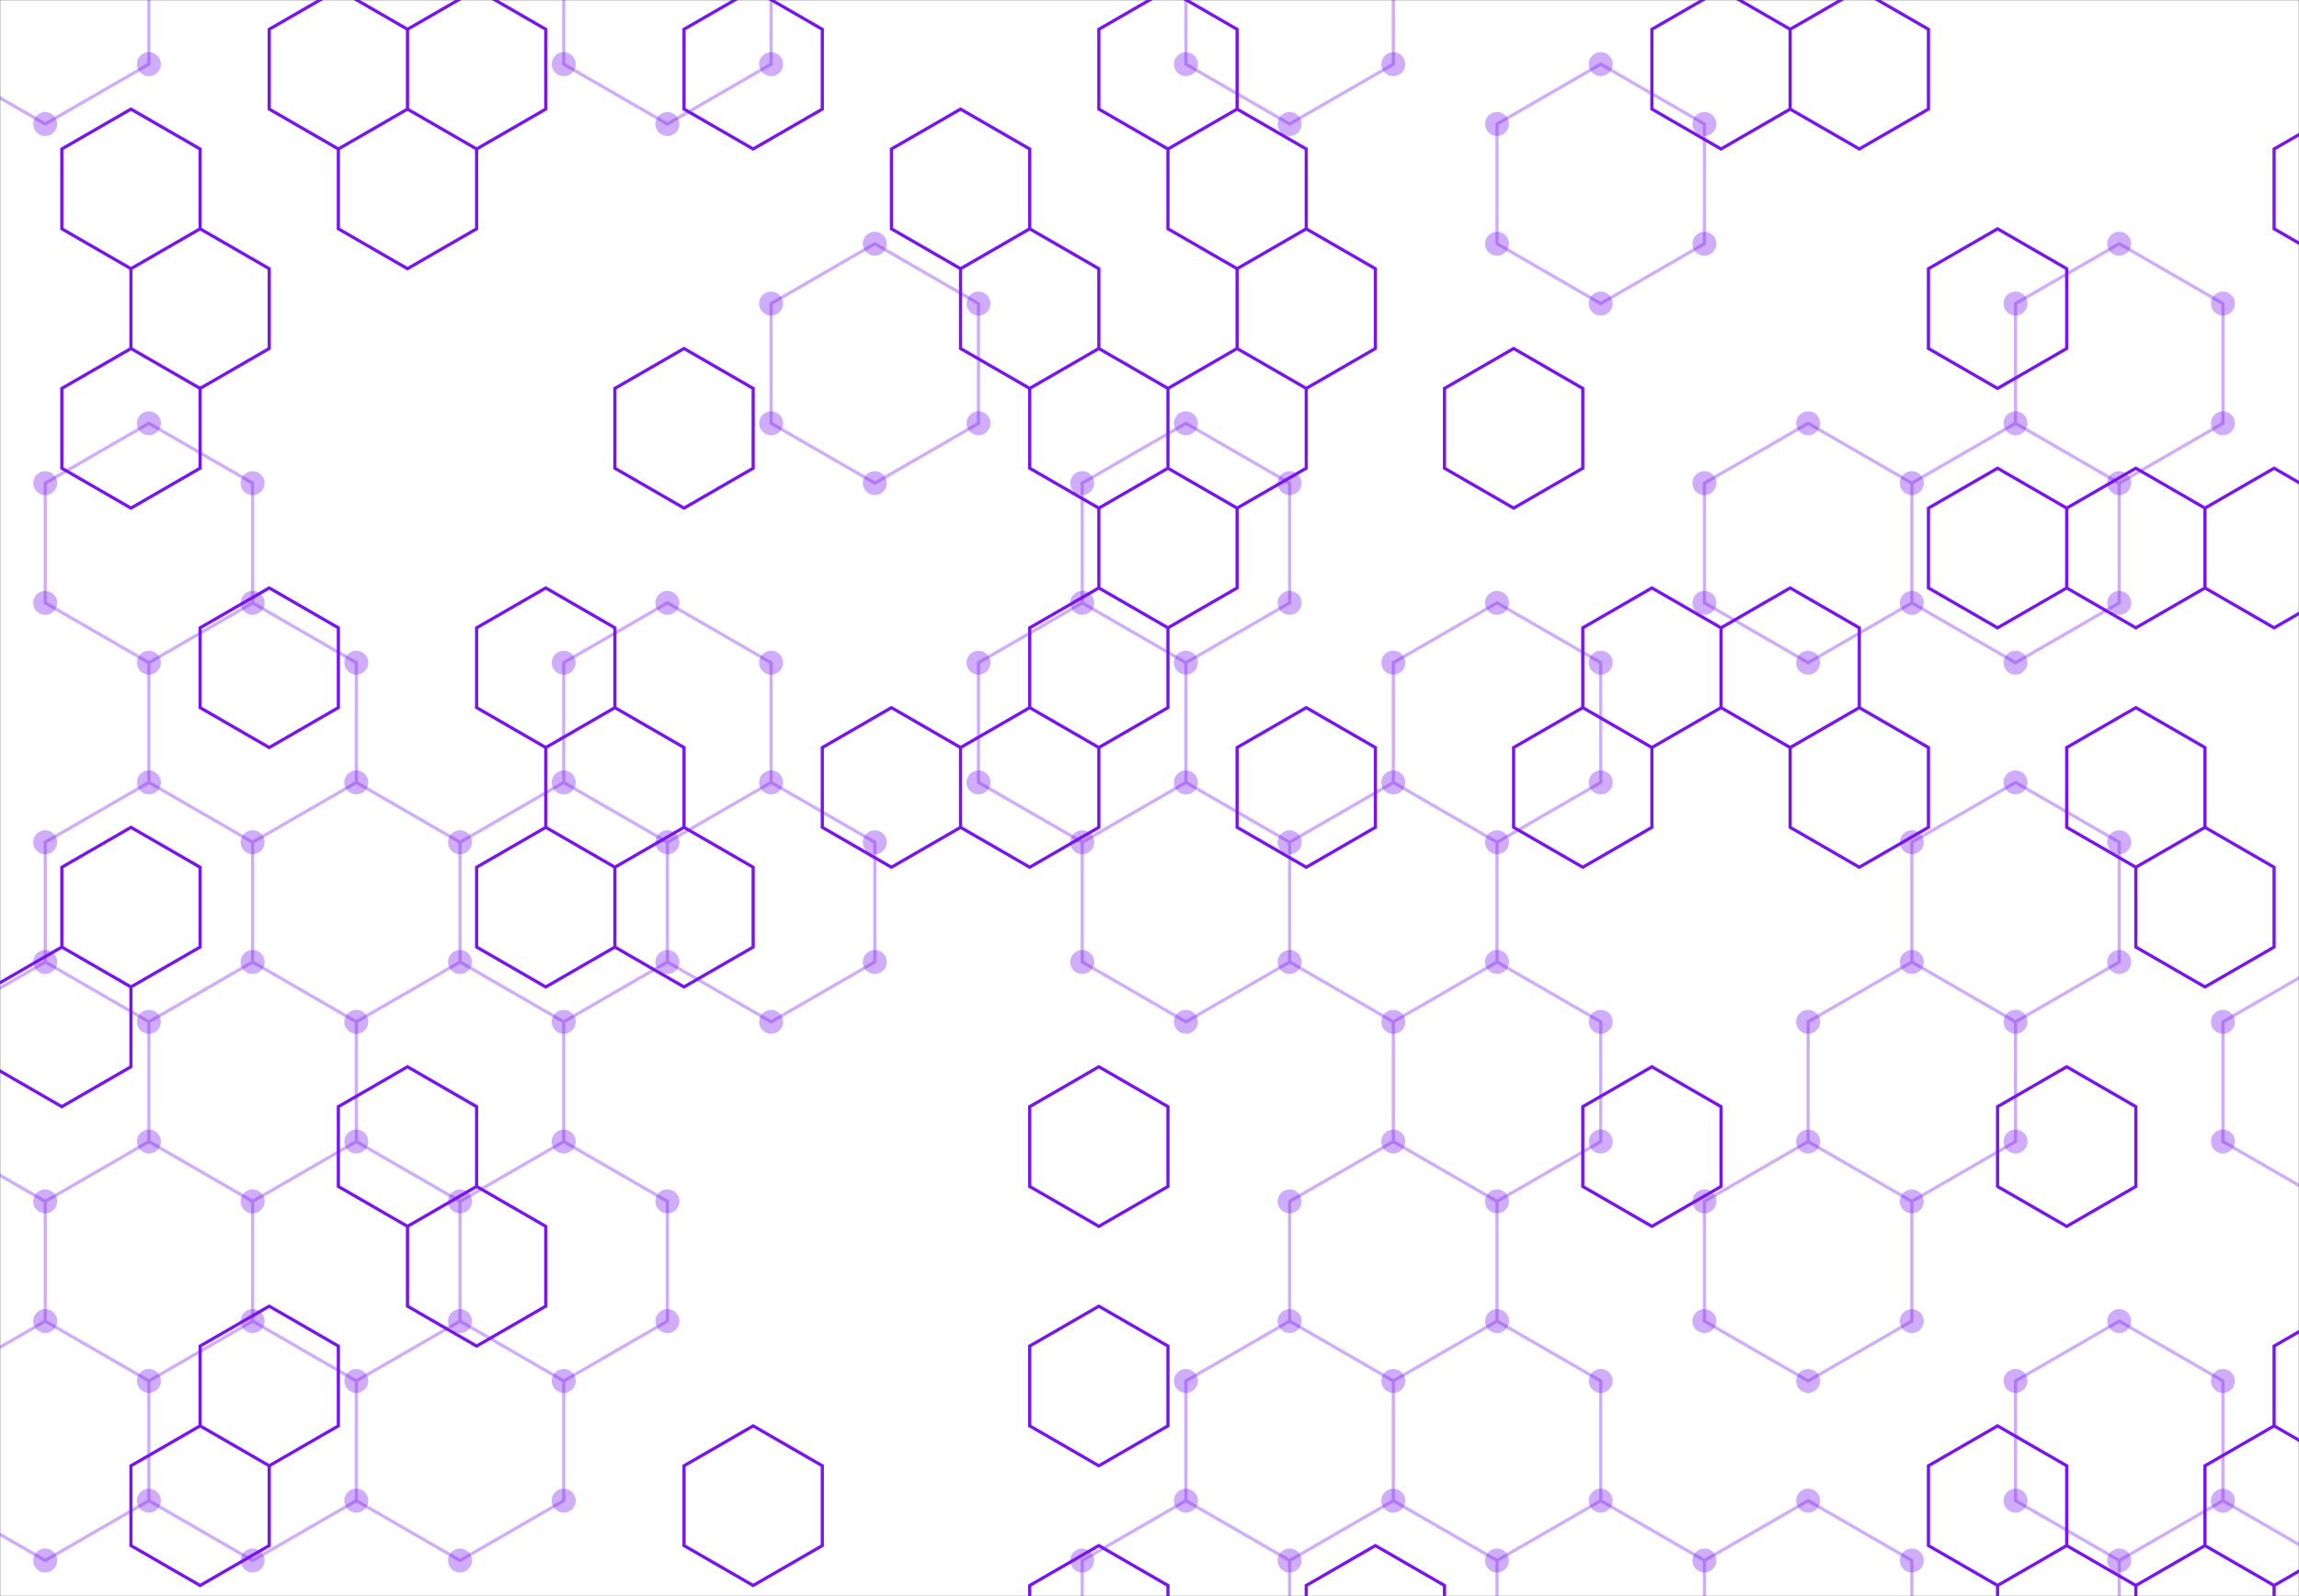 <svg xmlns="http://www.w3.org/2000/svg" version="1.1" xmlns:xlink="http://www.w3.org/1999/xlink" xmlns:svgjs="http://svgjs.com/svgjs" width="1440" height="1000" preserveAspectRatio="none" viewBox="0 0 1440 1000">
  <rect x="0" y="0" width="1440" height="1000" fill="#333333" stroke="none"/>
  <g mask="url(&quot;#SvgjsMask1019&quot;)" fill="none">
    <rect width="1440" height="1000" x="0" y="0" fill="rgba(255, 255, 255, 1)"></rect>
    <path d="M28.32 -72.3L93.27 -34.8L93.27 40.2L28.32 77.7L-36.63 40.2L-36.63 -34.8zM93.27 265.2L158.23 302.7L158.23 377.7L93.27 415.2L28.32 377.7L28.32 302.7zM93.27 490.2L158.23 527.7L158.23 602.7L93.27 640.2L28.32 602.7L28.32 527.7zM28.32 602.7L93.27 640.2L93.27 715.2L28.32 752.7L-36.63 715.2L-36.63 640.2zM93.27 715.2L158.23 752.7L158.23 827.7L93.27 865.2L28.32 827.7L28.32 752.7zM28.32 827.7L93.27 865.2L93.27 940.2L28.32 977.7L-36.63 940.2L-36.63 865.2zM158.23 377.7L223.18 415.2L223.18 490.2L158.23 527.7L93.27 490.2L93.27 415.2zM223.18 490.2L288.13 527.7L288.13 602.7L223.18 640.2L158.23 602.7L158.23 527.7zM158.23 602.7L223.18 640.2L223.18 715.2L158.23 752.7L93.27 715.2L93.27 640.2zM158.23 827.7L223.18 865.2L223.18 940.2L158.23 977.7L93.27 940.2L93.27 865.2zM353.09 490.2L418.04 527.7L418.04 602.7L353.09 640.2L288.13 602.7L288.13 527.7zM288.13 602.7L353.09 640.2L353.09 715.2L288.13 752.7L223.18 715.2L223.18 640.2zM353.09 715.2L418.04 752.7L418.04 827.7L353.09 865.2L288.13 827.7L288.13 752.7zM288.13 827.7L353.09 865.2L353.09 940.2L288.13 977.7L223.18 940.2L223.18 865.2zM418.04 -72.3L483 -34.8L483 40.2L418.04 77.7L353.09 40.2L353.09 -34.8zM418.04 377.7L483 415.2L483 490.2L418.04 527.7L353.09 490.2L353.09 415.2zM483 490.2L547.95 527.7L547.95 602.7L483 640.2L418.04 602.7L418.04 527.7zM547.95 152.7L612.9 190.2L612.9 265.2L547.95 302.7L483 265.2L483 190.2zM742.81 265.2L807.77 302.7L807.77 377.7L742.81 415.2L677.86 377.7L677.86 302.7zM677.86 377.7L742.81 415.2L742.81 490.2L677.86 527.7L612.9 490.2L612.9 415.2zM742.81 490.2L807.77 527.7L807.77 602.7L742.81 640.2L677.86 602.7L677.86 527.7zM742.81 940.2L807.77 977.7L807.77 1052.7L742.81 1090.2L677.86 1052.7L677.86 977.7zM807.76 -72.3L872.72 -34.8L872.72 40.2L807.76 77.7L742.81 40.2L742.81 -34.8zM872.72 490.2L937.67 527.7L937.67 602.7L872.72 640.2L807.76 602.7L807.76 527.7zM872.72 715.2L937.67 752.7L937.67 827.7L872.72 865.2L807.76 827.7L807.76 752.7zM807.76 827.7L872.72 865.2L872.72 940.2L807.76 977.7L742.81 940.2L742.81 865.2zM1002.63 40.2L1067.58 77.7L1067.58 152.7L1002.63 190.2L937.67 152.7L937.67 77.7zM937.67 377.7L1002.63 415.2L1002.63 490.2L937.67 527.7L872.72 490.2L872.72 415.2zM937.67 602.7L1002.63 640.2L1002.63 715.2L937.67 752.7L872.72 715.2L872.72 640.2zM937.67 827.7L1002.63 865.2L1002.63 940.2L937.67 977.7L872.72 940.2L872.72 865.2zM1002.63 940.2L1067.58 977.7L1067.58 1052.7L1002.63 1090.2L937.67 1052.7L937.67 977.7zM1132.53 265.2L1197.49 302.7L1197.49 377.7L1132.53 415.2L1067.58 377.7L1067.58 302.7zM1132.53 715.2L1197.49 752.7L1197.49 827.7L1132.53 865.2L1067.58 827.7L1067.58 752.7zM1132.53 940.2L1197.49 977.7L1197.49 1052.7L1132.53 1090.2L1067.58 1052.7L1067.58 977.7zM1262.44 265.2L1327.39 302.7L1327.39 377.7L1262.44 415.2L1197.49 377.7L1197.49 302.7zM1262.44 490.2L1327.39 527.7L1327.39 602.7L1262.44 640.2L1197.49 602.7L1197.49 527.7zM1197.49 602.7L1262.44 640.2L1262.44 715.2L1197.49 752.7L1132.53 715.2L1132.53 640.2zM1327.39 152.7L1392.35 190.2L1392.35 265.2L1327.39 302.7L1262.44 265.2L1262.44 190.2zM1327.39 827.7L1392.35 865.2L1392.35 940.2L1327.39 977.7L1262.44 940.2L1262.44 865.2zM1392.35 940.2L1457.3 977.7L1457.3 1052.7L1392.35 1090.2L1327.39 1052.7L1327.39 977.7zM1522.26 40.2L1587.21 77.7L1587.21 152.7L1522.26 190.2L1457.3 152.7L1457.3 77.7zM1522.26 490.2L1587.21 527.7L1587.21 602.7L1522.26 640.2L1457.3 602.7L1457.3 527.7zM1457.3 602.7L1522.26 640.2L1522.26 715.2L1457.3 752.7L1392.35 715.2L1392.35 640.2zM1522.26 715.2L1587.21 752.7L1587.21 827.7L1522.26 865.2L1457.3 827.7L1457.3 752.7z" stroke="rgba(119, 20, 241, 0.35)" stroke-width="2"></path>
    <path d="M20.82 -72.3 a7.5 7.5 0 1 0 15 0 a7.5 7.5 0 1 0 -15 0zM85.77 -34.8 a7.5 7.5 0 1 0 15 0 a7.5 7.5 0 1 0 -15 0zM85.77 40.2 a7.5 7.5 0 1 0 15 0 a7.5 7.5 0 1 0 -15 0zM20.82 77.7 a7.5 7.5 0 1 0 15 0 a7.5 7.5 0 1 0 -15 0zM-44.13 40.2 a7.5 7.5 0 1 0 15 0 a7.5 7.5 0 1 0 -15 0zM-44.13 -34.8 a7.5 7.5 0 1 0 15 0 a7.5 7.5 0 1 0 -15 0zM85.77 265.2 a7.5 7.5 0 1 0 15 0 a7.5 7.5 0 1 0 -15 0zM150.73 302.7 a7.5 7.5 0 1 0 15 0 a7.5 7.5 0 1 0 -15 0zM150.73 377.7 a7.5 7.5 0 1 0 15 0 a7.5 7.5 0 1 0 -15 0zM85.77 415.2 a7.5 7.5 0 1 0 15 0 a7.5 7.5 0 1 0 -15 0zM20.82 377.7 a7.5 7.5 0 1 0 15 0 a7.5 7.5 0 1 0 -15 0zM20.82 302.7 a7.5 7.5 0 1 0 15 0 a7.5 7.5 0 1 0 -15 0zM85.77 490.2 a7.5 7.5 0 1 0 15 0 a7.5 7.5 0 1 0 -15 0zM150.73 527.7 a7.5 7.5 0 1 0 15 0 a7.5 7.5 0 1 0 -15 0zM150.73 602.7 a7.5 7.5 0 1 0 15 0 a7.5 7.5 0 1 0 -15 0zM85.77 640.2 a7.5 7.5 0 1 0 15 0 a7.5 7.5 0 1 0 -15 0zM20.82 602.7 a7.5 7.5 0 1 0 15 0 a7.5 7.5 0 1 0 -15 0zM20.82 527.7 a7.5 7.5 0 1 0 15 0 a7.5 7.5 0 1 0 -15 0zM85.77 715.2 a7.5 7.5 0 1 0 15 0 a7.5 7.5 0 1 0 -15 0zM20.82 752.7 a7.5 7.5 0 1 0 15 0 a7.5 7.5 0 1 0 -15 0zM-44.13 715.2 a7.5 7.5 0 1 0 15 0 a7.5 7.5 0 1 0 -15 0zM-44.13 640.2 a7.5 7.5 0 1 0 15 0 a7.5 7.5 0 1 0 -15 0zM150.73 752.7 a7.5 7.5 0 1 0 15 0 a7.5 7.5 0 1 0 -15 0zM150.73 827.7 a7.5 7.5 0 1 0 15 0 a7.5 7.5 0 1 0 -15 0zM85.77 865.2 a7.5 7.5 0 1 0 15 0 a7.5 7.5 0 1 0 -15 0zM20.82 827.7 a7.5 7.5 0 1 0 15 0 a7.5 7.5 0 1 0 -15 0zM85.77 940.2 a7.5 7.5 0 1 0 15 0 a7.5 7.5 0 1 0 -15 0zM20.82 977.7 a7.5 7.5 0 1 0 15 0 a7.5 7.5 0 1 0 -15 0zM-44.13 940.2 a7.5 7.5 0 1 0 15 0 a7.5 7.5 0 1 0 -15 0zM-44.13 865.2 a7.5 7.5 0 1 0 15 0 a7.5 7.5 0 1 0 -15 0zM215.68 415.2 a7.5 7.5 0 1 0 15 0 a7.5 7.5 0 1 0 -15 0zM215.68 490.2 a7.5 7.5 0 1 0 15 0 a7.5 7.5 0 1 0 -15 0zM280.63 527.7 a7.5 7.5 0 1 0 15 0 a7.5 7.5 0 1 0 -15 0zM280.63 602.7 a7.5 7.5 0 1 0 15 0 a7.5 7.5 0 1 0 -15 0zM215.68 640.2 a7.5 7.5 0 1 0 15 0 a7.5 7.5 0 1 0 -15 0zM215.68 715.2 a7.5 7.5 0 1 0 15 0 a7.5 7.5 0 1 0 -15 0zM215.68 865.2 a7.5 7.5 0 1 0 15 0 a7.5 7.5 0 1 0 -15 0zM215.68 940.2 a7.5 7.5 0 1 0 15 0 a7.5 7.5 0 1 0 -15 0zM150.73 977.7 a7.5 7.5 0 1 0 15 0 a7.5 7.5 0 1 0 -15 0zM345.59 490.2 a7.5 7.5 0 1 0 15 0 a7.5 7.5 0 1 0 -15 0zM410.54 527.7 a7.5 7.5 0 1 0 15 0 a7.5 7.5 0 1 0 -15 0zM410.54 602.7 a7.5 7.5 0 1 0 15 0 a7.5 7.5 0 1 0 -15 0zM345.59 640.2 a7.5 7.5 0 1 0 15 0 a7.5 7.5 0 1 0 -15 0zM345.59 715.2 a7.5 7.5 0 1 0 15 0 a7.5 7.5 0 1 0 -15 0zM280.63 752.7 a7.5 7.5 0 1 0 15 0 a7.5 7.5 0 1 0 -15 0zM410.54 752.7 a7.5 7.5 0 1 0 15 0 a7.5 7.5 0 1 0 -15 0zM410.54 827.7 a7.5 7.5 0 1 0 15 0 a7.5 7.5 0 1 0 -15 0zM345.59 865.2 a7.5 7.5 0 1 0 15 0 a7.5 7.5 0 1 0 -15 0zM280.63 827.7 a7.5 7.5 0 1 0 15 0 a7.5 7.5 0 1 0 -15 0zM345.59 940.2 a7.5 7.5 0 1 0 15 0 a7.5 7.5 0 1 0 -15 0zM280.63 977.7 a7.5 7.5 0 1 0 15 0 a7.5 7.5 0 1 0 -15 0zM410.54 -72.3 a7.5 7.5 0 1 0 15 0 a7.5 7.5 0 1 0 -15 0zM475.5 -34.8 a7.5 7.5 0 1 0 15 0 a7.5 7.5 0 1 0 -15 0zM475.5 40.2 a7.5 7.5 0 1 0 15 0 a7.5 7.5 0 1 0 -15 0zM410.54 77.7 a7.5 7.5 0 1 0 15 0 a7.5 7.5 0 1 0 -15 0zM345.59 40.2 a7.5 7.5 0 1 0 15 0 a7.5 7.5 0 1 0 -15 0zM345.59 -34.8 a7.5 7.5 0 1 0 15 0 a7.5 7.5 0 1 0 -15 0zM410.54 377.7 a7.5 7.5 0 1 0 15 0 a7.5 7.5 0 1 0 -15 0zM475.5 415.2 a7.5 7.5 0 1 0 15 0 a7.5 7.5 0 1 0 -15 0zM475.5 490.2 a7.5 7.5 0 1 0 15 0 a7.5 7.5 0 1 0 -15 0zM345.59 415.2 a7.5 7.5 0 1 0 15 0 a7.5 7.5 0 1 0 -15 0zM540.45 527.7 a7.5 7.5 0 1 0 15 0 a7.5 7.5 0 1 0 -15 0zM540.45 602.7 a7.5 7.5 0 1 0 15 0 a7.5 7.5 0 1 0 -15 0zM475.5 640.2 a7.5 7.5 0 1 0 15 0 a7.5 7.5 0 1 0 -15 0zM540.45 152.7 a7.5 7.5 0 1 0 15 0 a7.5 7.5 0 1 0 -15 0zM605.4 190.2 a7.5 7.5 0 1 0 15 0 a7.5 7.5 0 1 0 -15 0zM605.4 265.2 a7.5 7.5 0 1 0 15 0 a7.5 7.5 0 1 0 -15 0zM540.45 302.7 a7.5 7.5 0 1 0 15 0 a7.5 7.5 0 1 0 -15 0zM475.5 265.2 a7.5 7.5 0 1 0 15 0 a7.5 7.5 0 1 0 -15 0zM475.5 190.2 a7.5 7.5 0 1 0 15 0 a7.5 7.5 0 1 0 -15 0zM735.31 265.2 a7.5 7.5 0 1 0 15 0 a7.5 7.5 0 1 0 -15 0zM800.27 302.7 a7.5 7.5 0 1 0 15 0 a7.5 7.5 0 1 0 -15 0zM800.27 377.7 a7.5 7.5 0 1 0 15 0 a7.5 7.5 0 1 0 -15 0zM735.31 415.2 a7.5 7.5 0 1 0 15 0 a7.5 7.5 0 1 0 -15 0zM670.36 377.7 a7.5 7.5 0 1 0 15 0 a7.5 7.5 0 1 0 -15 0zM670.36 302.7 a7.5 7.5 0 1 0 15 0 a7.5 7.5 0 1 0 -15 0zM735.31 490.2 a7.5 7.5 0 1 0 15 0 a7.5 7.5 0 1 0 -15 0zM670.36 527.7 a7.5 7.5 0 1 0 15 0 a7.5 7.5 0 1 0 -15 0zM605.4 490.2 a7.5 7.5 0 1 0 15 0 a7.5 7.5 0 1 0 -15 0zM605.4 415.2 a7.5 7.5 0 1 0 15 0 a7.5 7.5 0 1 0 -15 0zM800.27 527.7 a7.5 7.5 0 1 0 15 0 a7.5 7.5 0 1 0 -15 0zM800.27 602.7 a7.5 7.5 0 1 0 15 0 a7.5 7.5 0 1 0 -15 0zM735.31 640.2 a7.5 7.5 0 1 0 15 0 a7.5 7.5 0 1 0 -15 0zM670.36 602.7 a7.5 7.5 0 1 0 15 0 a7.5 7.5 0 1 0 -15 0zM735.31 940.2 a7.5 7.5 0 1 0 15 0 a7.5 7.5 0 1 0 -15 0zM800.27 977.7 a7.5 7.5 0 1 0 15 0 a7.5 7.5 0 1 0 -15 0zM800.27 1052.7 a7.5 7.5 0 1 0 15 0 a7.5 7.5 0 1 0 -15 0zM735.31 1090.2 a7.5 7.5 0 1 0 15 0 a7.5 7.5 0 1 0 -15 0zM670.36 1052.7 a7.5 7.5 0 1 0 15 0 a7.5 7.5 0 1 0 -15 0zM670.36 977.7 a7.5 7.5 0 1 0 15 0 a7.5 7.5 0 1 0 -15 0zM800.26 -72.3 a7.5 7.5 0 1 0 15 0 a7.5 7.5 0 1 0 -15 0zM865.22 -34.8 a7.5 7.5 0 1 0 15 0 a7.5 7.5 0 1 0 -15 0zM865.22 40.2 a7.5 7.5 0 1 0 15 0 a7.5 7.5 0 1 0 -15 0zM800.26 77.7 a7.5 7.5 0 1 0 15 0 a7.5 7.5 0 1 0 -15 0zM735.31 40.2 a7.5 7.5 0 1 0 15 0 a7.5 7.5 0 1 0 -15 0zM735.31 -34.8 a7.5 7.5 0 1 0 15 0 a7.5 7.5 0 1 0 -15 0zM865.22 490.2 a7.5 7.5 0 1 0 15 0 a7.5 7.5 0 1 0 -15 0zM930.17 527.7 a7.5 7.5 0 1 0 15 0 a7.5 7.5 0 1 0 -15 0zM930.17 602.7 a7.5 7.5 0 1 0 15 0 a7.5 7.5 0 1 0 -15 0zM865.22 640.2 a7.5 7.5 0 1 0 15 0 a7.5 7.5 0 1 0 -15 0zM800.26 602.7 a7.5 7.5 0 1 0 15 0 a7.5 7.5 0 1 0 -15 0zM800.26 527.7 a7.5 7.5 0 1 0 15 0 a7.5 7.5 0 1 0 -15 0zM865.22 715.2 a7.5 7.5 0 1 0 15 0 a7.5 7.5 0 1 0 -15 0zM930.17 752.7 a7.5 7.5 0 1 0 15 0 a7.5 7.5 0 1 0 -15 0zM930.17 827.7 a7.5 7.5 0 1 0 15 0 a7.5 7.5 0 1 0 -15 0zM865.22 865.2 a7.5 7.5 0 1 0 15 0 a7.5 7.5 0 1 0 -15 0zM800.26 827.7 a7.5 7.5 0 1 0 15 0 a7.5 7.5 0 1 0 -15 0zM800.26 752.7 a7.5 7.5 0 1 0 15 0 a7.5 7.5 0 1 0 -15 0zM865.22 940.2 a7.5 7.5 0 1 0 15 0 a7.5 7.5 0 1 0 -15 0zM800.26 977.7 a7.5 7.5 0 1 0 15 0 a7.5 7.5 0 1 0 -15 0zM735.31 865.2 a7.5 7.5 0 1 0 15 0 a7.5 7.5 0 1 0 -15 0zM995.13 40.2 a7.5 7.5 0 1 0 15 0 a7.5 7.5 0 1 0 -15 0zM1060.08 77.7 a7.5 7.5 0 1 0 15 0 a7.5 7.5 0 1 0 -15 0zM1060.08 152.7 a7.5 7.5 0 1 0 15 0 a7.5 7.5 0 1 0 -15 0zM995.13 190.2 a7.5 7.5 0 1 0 15 0 a7.5 7.5 0 1 0 -15 0zM930.17 152.7 a7.5 7.5 0 1 0 15 0 a7.5 7.5 0 1 0 -15 0zM930.17 77.7 a7.5 7.5 0 1 0 15 0 a7.5 7.5 0 1 0 -15 0zM930.17 377.7 a7.5 7.5 0 1 0 15 0 a7.5 7.5 0 1 0 -15 0zM995.13 415.2 a7.5 7.5 0 1 0 15 0 a7.5 7.5 0 1 0 -15 0zM995.13 490.2 a7.5 7.5 0 1 0 15 0 a7.5 7.5 0 1 0 -15 0zM865.22 415.2 a7.5 7.5 0 1 0 15 0 a7.5 7.5 0 1 0 -15 0zM995.13 640.2 a7.5 7.5 0 1 0 15 0 a7.5 7.5 0 1 0 -15 0zM995.13 715.2 a7.5 7.5 0 1 0 15 0 a7.5 7.5 0 1 0 -15 0zM995.13 865.2 a7.5 7.5 0 1 0 15 0 a7.5 7.5 0 1 0 -15 0zM995.13 940.2 a7.5 7.5 0 1 0 15 0 a7.5 7.5 0 1 0 -15 0zM930.17 977.7 a7.5 7.5 0 1 0 15 0 a7.5 7.5 0 1 0 -15 0zM1060.08 977.7 a7.5 7.5 0 1 0 15 0 a7.5 7.5 0 1 0 -15 0zM1060.08 1052.7 a7.5 7.5 0 1 0 15 0 a7.5 7.5 0 1 0 -15 0zM995.13 1090.2 a7.5 7.5 0 1 0 15 0 a7.5 7.5 0 1 0 -15 0zM930.17 1052.7 a7.5 7.5 0 1 0 15 0 a7.5 7.5 0 1 0 -15 0zM1125.03 265.2 a7.5 7.5 0 1 0 15 0 a7.5 7.5 0 1 0 -15 0zM1189.99 302.7 a7.5 7.5 0 1 0 15 0 a7.5 7.5 0 1 0 -15 0zM1189.99 377.7 a7.5 7.5 0 1 0 15 0 a7.5 7.5 0 1 0 -15 0zM1125.03 415.2 a7.5 7.5 0 1 0 15 0 a7.5 7.5 0 1 0 -15 0zM1060.08 377.7 a7.5 7.5 0 1 0 15 0 a7.5 7.5 0 1 0 -15 0zM1060.08 302.7 a7.5 7.5 0 1 0 15 0 a7.5 7.5 0 1 0 -15 0zM1125.03 715.2 a7.5 7.5 0 1 0 15 0 a7.5 7.5 0 1 0 -15 0zM1189.99 752.7 a7.5 7.5 0 1 0 15 0 a7.5 7.5 0 1 0 -15 0zM1189.99 827.7 a7.5 7.5 0 1 0 15 0 a7.5 7.5 0 1 0 -15 0zM1125.03 865.2 a7.5 7.5 0 1 0 15 0 a7.5 7.5 0 1 0 -15 0zM1060.08 827.7 a7.5 7.5 0 1 0 15 0 a7.5 7.5 0 1 0 -15 0zM1060.08 752.7 a7.5 7.5 0 1 0 15 0 a7.5 7.5 0 1 0 -15 0zM1125.03 940.2 a7.5 7.5 0 1 0 15 0 a7.5 7.5 0 1 0 -15 0zM1189.99 977.7 a7.5 7.5 0 1 0 15 0 a7.5 7.5 0 1 0 -15 0zM1189.99 1052.7 a7.5 7.5 0 1 0 15 0 a7.5 7.5 0 1 0 -15 0zM1125.03 1090.2 a7.5 7.5 0 1 0 15 0 a7.5 7.5 0 1 0 -15 0zM1254.94 265.2 a7.5 7.5 0 1 0 15 0 a7.5 7.5 0 1 0 -15 0zM1319.89 302.7 a7.5 7.5 0 1 0 15 0 a7.5 7.5 0 1 0 -15 0zM1319.89 377.7 a7.5 7.5 0 1 0 15 0 a7.5 7.5 0 1 0 -15 0zM1254.94 415.2 a7.5 7.5 0 1 0 15 0 a7.5 7.5 0 1 0 -15 0zM1254.94 490.2 a7.5 7.5 0 1 0 15 0 a7.5 7.5 0 1 0 -15 0zM1319.89 527.7 a7.5 7.5 0 1 0 15 0 a7.5 7.5 0 1 0 -15 0zM1319.89 602.7 a7.5 7.5 0 1 0 15 0 a7.5 7.5 0 1 0 -15 0zM1254.94 640.2 a7.5 7.5 0 1 0 15 0 a7.5 7.5 0 1 0 -15 0zM1189.99 602.7 a7.5 7.5 0 1 0 15 0 a7.5 7.5 0 1 0 -15 0zM1189.99 527.7 a7.5 7.5 0 1 0 15 0 a7.5 7.5 0 1 0 -15 0zM1254.94 715.2 a7.5 7.5 0 1 0 15 0 a7.5 7.5 0 1 0 -15 0zM1125.03 640.2 a7.5 7.5 0 1 0 15 0 a7.5 7.5 0 1 0 -15 0zM1319.89 152.7 a7.5 7.5 0 1 0 15 0 a7.5 7.5 0 1 0 -15 0zM1384.85 190.2 a7.5 7.5 0 1 0 15 0 a7.5 7.5 0 1 0 -15 0zM1384.85 265.2 a7.5 7.5 0 1 0 15 0 a7.5 7.5 0 1 0 -15 0zM1254.94 190.2 a7.5 7.5 0 1 0 15 0 a7.5 7.5 0 1 0 -15 0zM1319.89 827.7 a7.5 7.5 0 1 0 15 0 a7.5 7.5 0 1 0 -15 0zM1384.85 865.2 a7.5 7.5 0 1 0 15 0 a7.5 7.5 0 1 0 -15 0zM1384.85 940.2 a7.5 7.5 0 1 0 15 0 a7.5 7.5 0 1 0 -15 0zM1319.89 977.7 a7.5 7.5 0 1 0 15 0 a7.5 7.5 0 1 0 -15 0zM1254.94 940.2 a7.5 7.5 0 1 0 15 0 a7.5 7.5 0 1 0 -15 0zM1254.94 865.2 a7.5 7.5 0 1 0 15 0 a7.5 7.5 0 1 0 -15 0zM1449.8 977.7 a7.5 7.5 0 1 0 15 0 a7.5 7.5 0 1 0 -15 0zM1449.8 1052.7 a7.5 7.5 0 1 0 15 0 a7.5 7.5 0 1 0 -15 0zM1384.85 1090.2 a7.5 7.5 0 1 0 15 0 a7.5 7.5 0 1 0 -15 0zM1319.89 1052.7 a7.5 7.5 0 1 0 15 0 a7.5 7.5 0 1 0 -15 0zM1514.76 40.2 a7.5 7.5 0 1 0 15 0 a7.5 7.5 0 1 0 -15 0zM1579.71 77.7 a7.5 7.5 0 1 0 15 0 a7.5 7.5 0 1 0 -15 0zM1579.71 152.7 a7.5 7.5 0 1 0 15 0 a7.5 7.5 0 1 0 -15 0zM1514.76 190.2 a7.5 7.5 0 1 0 15 0 a7.5 7.5 0 1 0 -15 0zM1449.8 152.7 a7.5 7.5 0 1 0 15 0 a7.5 7.5 0 1 0 -15 0zM1449.8 77.7 a7.5 7.5 0 1 0 15 0 a7.5 7.5 0 1 0 -15 0zM1514.76 490.2 a7.5 7.5 0 1 0 15 0 a7.5 7.5 0 1 0 -15 0zM1579.71 527.7 a7.5 7.5 0 1 0 15 0 a7.5 7.5 0 1 0 -15 0zM1579.71 602.7 a7.5 7.5 0 1 0 15 0 a7.5 7.5 0 1 0 -15 0zM1514.76 640.2 a7.5 7.5 0 1 0 15 0 a7.5 7.5 0 1 0 -15 0zM1449.8 602.7 a7.5 7.5 0 1 0 15 0 a7.5 7.5 0 1 0 -15 0zM1449.8 527.7 a7.5 7.5 0 1 0 15 0 a7.5 7.5 0 1 0 -15 0zM1514.76 715.2 a7.5 7.5 0 1 0 15 0 a7.5 7.5 0 1 0 -15 0zM1449.8 752.7 a7.5 7.5 0 1 0 15 0 a7.5 7.5 0 1 0 -15 0zM1384.85 715.2 a7.5 7.5 0 1 0 15 0 a7.5 7.5 0 1 0 -15 0zM1384.85 640.2 a7.5 7.5 0 1 0 15 0 a7.5 7.5 0 1 0 -15 0zM1579.71 752.7 a7.5 7.5 0 1 0 15 0 a7.5 7.5 0 1 0 -15 0zM1579.71 827.7 a7.5 7.5 0 1 0 15 0 a7.5 7.5 0 1 0 -15 0zM1514.76 865.2 a7.5 7.5 0 1 0 15 0 a7.5 7.5 0 1 0 -15 0zM1449.8 827.7 a7.5 7.5 0 1 0 15 0 a7.5 7.5 0 1 0 -15 0z" fill="rgba(119, 20, 241, 0.35)"></path>
    <path d="M82.02 68.35L125.33 93.35L125.33 143.35L82.02 168.35L38.72 143.35L38.72 93.35zM82.02 218.35L125.33 243.35L125.33 293.35L82.02 318.35L38.72 293.35L38.72 243.35zM82.02 518.35L125.33 543.35L125.33 593.35L82.02 618.35L38.72 593.35L38.72 543.35zM38.72 593.35L82.02 618.35L82.02 668.35L38.72 693.35L-4.58 668.35L-4.58 618.35zM125.33 143.35L168.63 168.35L168.63 218.35L125.33 243.35L82.02 218.35L82.02 168.35zM168.63 368.35L211.93 393.35L211.93 443.35L168.63 468.35L125.33 443.35L125.33 393.35zM168.63 818.35L211.93 843.35L211.93 893.35L168.63 918.35L125.33 893.35L125.33 843.35zM125.33 893.35L168.63 918.35L168.63 968.35L125.33 993.35L82.02 968.35L82.02 918.35zM211.93 -6.65L255.23 18.35L255.23 68.35L211.93 93.35L168.63 68.35L168.63 18.35zM255.23 68.35L298.53 93.35L298.53 143.35L255.23 168.35L211.93 143.35L211.93 93.35zM255.23 668.35L298.53 693.35L298.53 743.35L255.23 768.35L211.93 743.35L211.93 693.35zM298.53 -6.65L341.84 18.35L341.84 68.35L298.53 93.35L255.23 68.35L255.23 18.35zM341.84 368.35L385.14 393.35L385.14 443.35L341.84 468.35L298.53 443.35L298.53 393.35zM341.84 518.35L385.14 543.35L385.14 593.35L341.84 618.35L298.53 593.35L298.53 543.35zM298.53 743.35L341.84 768.35L341.84 818.35L298.53 843.35L255.23 818.35L255.23 768.35zM428.44 218.35L471.75 243.35L471.75 293.35L428.44 318.35L385.14 293.35L385.14 243.35zM385.14 443.35L428.44 468.35L428.44 518.35L385.14 543.35L341.84 518.35L341.84 468.35zM428.44 518.35L471.75 543.35L471.75 593.35L428.44 618.35L385.14 593.35L385.14 543.35zM471.75 -6.65L515.05 18.35L515.05 68.35L471.75 93.35L428.44 68.35L428.44 18.35zM471.75 893.35L515.05 918.35L515.05 968.35L471.75 993.35L428.44 968.35L428.44 918.35zM601.65 68.35L644.96 93.35L644.96 143.35L601.65 168.35L558.35 143.35L558.35 93.35zM558.35 443.35L601.65 468.35L601.65 518.35L558.35 543.35L515.05 518.35L515.05 468.35zM644.96 143.35L688.26 168.35L688.26 218.35L644.96 243.35L601.65 218.35L601.65 168.35zM688.26 218.35L731.56 243.35L731.56 293.35L688.26 318.35L644.96 293.35L644.96 243.35zM688.26 368.35L731.56 393.35L731.56 443.35L688.26 468.35L644.96 443.35L644.96 393.35zM644.96 443.35L688.26 468.35L688.26 518.35L644.96 543.35L601.65 518.35L601.65 468.35zM688.26 668.35L731.56 693.35L731.56 743.35L688.26 768.35L644.96 743.35L644.96 693.35zM688.26 818.35L731.56 843.35L731.56 893.35L688.26 918.35L644.96 893.35L644.96 843.35zM688.26 968.35L731.56 993.35L731.56 1043.35L688.26 1068.35L644.96 1043.35L644.96 993.35zM731.56 -6.65L774.86 18.35L774.86 68.35L731.56 93.35L688.26 68.35L688.26 18.35zM774.86 68.35L818.17 93.35L818.17 143.35L774.86 168.35L731.56 143.35L731.56 93.35zM774.86 218.35L818.17 243.35L818.17 293.35L774.86 318.35L731.56 293.35L731.56 243.35zM731.56 293.35L774.86 318.35L774.86 368.35L731.56 393.35L688.26 368.35L688.26 318.35zM818.17 143.35L861.47 168.35L861.47 218.35L818.17 243.35L774.86 218.35L774.86 168.35zM818.17 443.35L861.47 468.35L861.47 518.35L818.17 543.35L774.86 518.35L774.86 468.35zM861.47 968.35L904.77 993.35L904.77 1043.35L861.47 1068.35L818.17 1043.35L818.17 993.35zM948.07 218.35L991.38 243.35L991.38 293.35L948.07 318.35L904.77 293.35L904.77 243.35zM1034.68 368.35L1077.98 393.35L1077.98 443.35L1034.68 468.35L991.38 443.35L991.38 393.35zM991.38 443.35L1034.68 468.35L1034.68 518.35L991.38 543.35L948.07 518.35L948.07 468.35zM1034.68 668.35L1077.98 693.35L1077.98 743.35L1034.68 768.35L991.38 743.35L991.38 693.35zM1077.98 -6.65L1121.28 18.35L1121.28 68.35L1077.98 93.35L1034.68 68.35L1034.68 18.35zM1121.28 368.35L1164.59 393.35L1164.59 443.35L1121.28 468.35L1077.98 443.35L1077.98 393.35zM1164.59 -6.65L1207.89 18.35L1207.89 68.35L1164.59 93.35L1121.28 68.35L1121.28 18.35zM1164.59 443.35L1207.89 468.35L1207.89 518.35L1164.59 543.35L1121.28 518.35L1121.28 468.35zM1251.19 143.35L1294.49 168.35L1294.49 218.35L1251.19 243.35L1207.89 218.35L1207.89 168.35zM1251.19 293.35L1294.49 318.35L1294.49 368.35L1251.19 393.35L1207.89 368.35L1207.89 318.35zM1294.49 668.35L1337.8 693.35L1337.8 743.35L1294.49 768.35L1251.19 743.35L1251.19 693.35zM1251.19 893.35L1294.49 918.35L1294.49 968.35L1251.19 993.35L1207.89 968.35L1207.89 918.35zM1294.49 968.35L1337.8 993.35L1337.8 1043.35L1294.49 1068.35L1251.19 1043.35L1251.19 993.35zM1337.8 293.35L1381.1 318.35L1381.1 368.35L1337.8 393.35L1294.49 368.35L1294.49 318.35zM1337.8 443.35L1381.1 468.35L1381.1 518.35L1337.8 543.35L1294.49 518.35L1294.49 468.35zM1381.1 518.35L1424.4 543.35L1424.4 593.35L1381.1 618.35L1337.8 593.35L1337.8 543.35zM1381.1 968.35L1424.4 993.35L1424.4 1043.35L1381.1 1068.35L1337.8 1043.35L1337.8 993.35zM1467.7 68.35L1511.01 93.35L1511.01 143.35L1467.7 168.35L1424.4 143.35L1424.4 93.35zM1424.4 293.35L1467.7 318.35L1467.7 368.35L1424.4 393.35L1381.1 368.35L1381.1 318.35zM1467.7 818.35L1511.01 843.35L1511.01 893.35L1467.7 918.35L1424.4 893.35L1424.4 843.35zM1424.4 893.35L1467.7 918.35L1467.7 968.35L1424.4 993.35L1381.1 968.35L1381.1 918.35z" stroke="rgba(119, 20, 241, 1)" stroke-width="2"></path>
  </g>
  <defs>
    <mask id="SvgjsMask1019">
      <rect width="1440" height="1000" fill="#ffffff"></rect>
    </mask>
  </defs>
</svg>